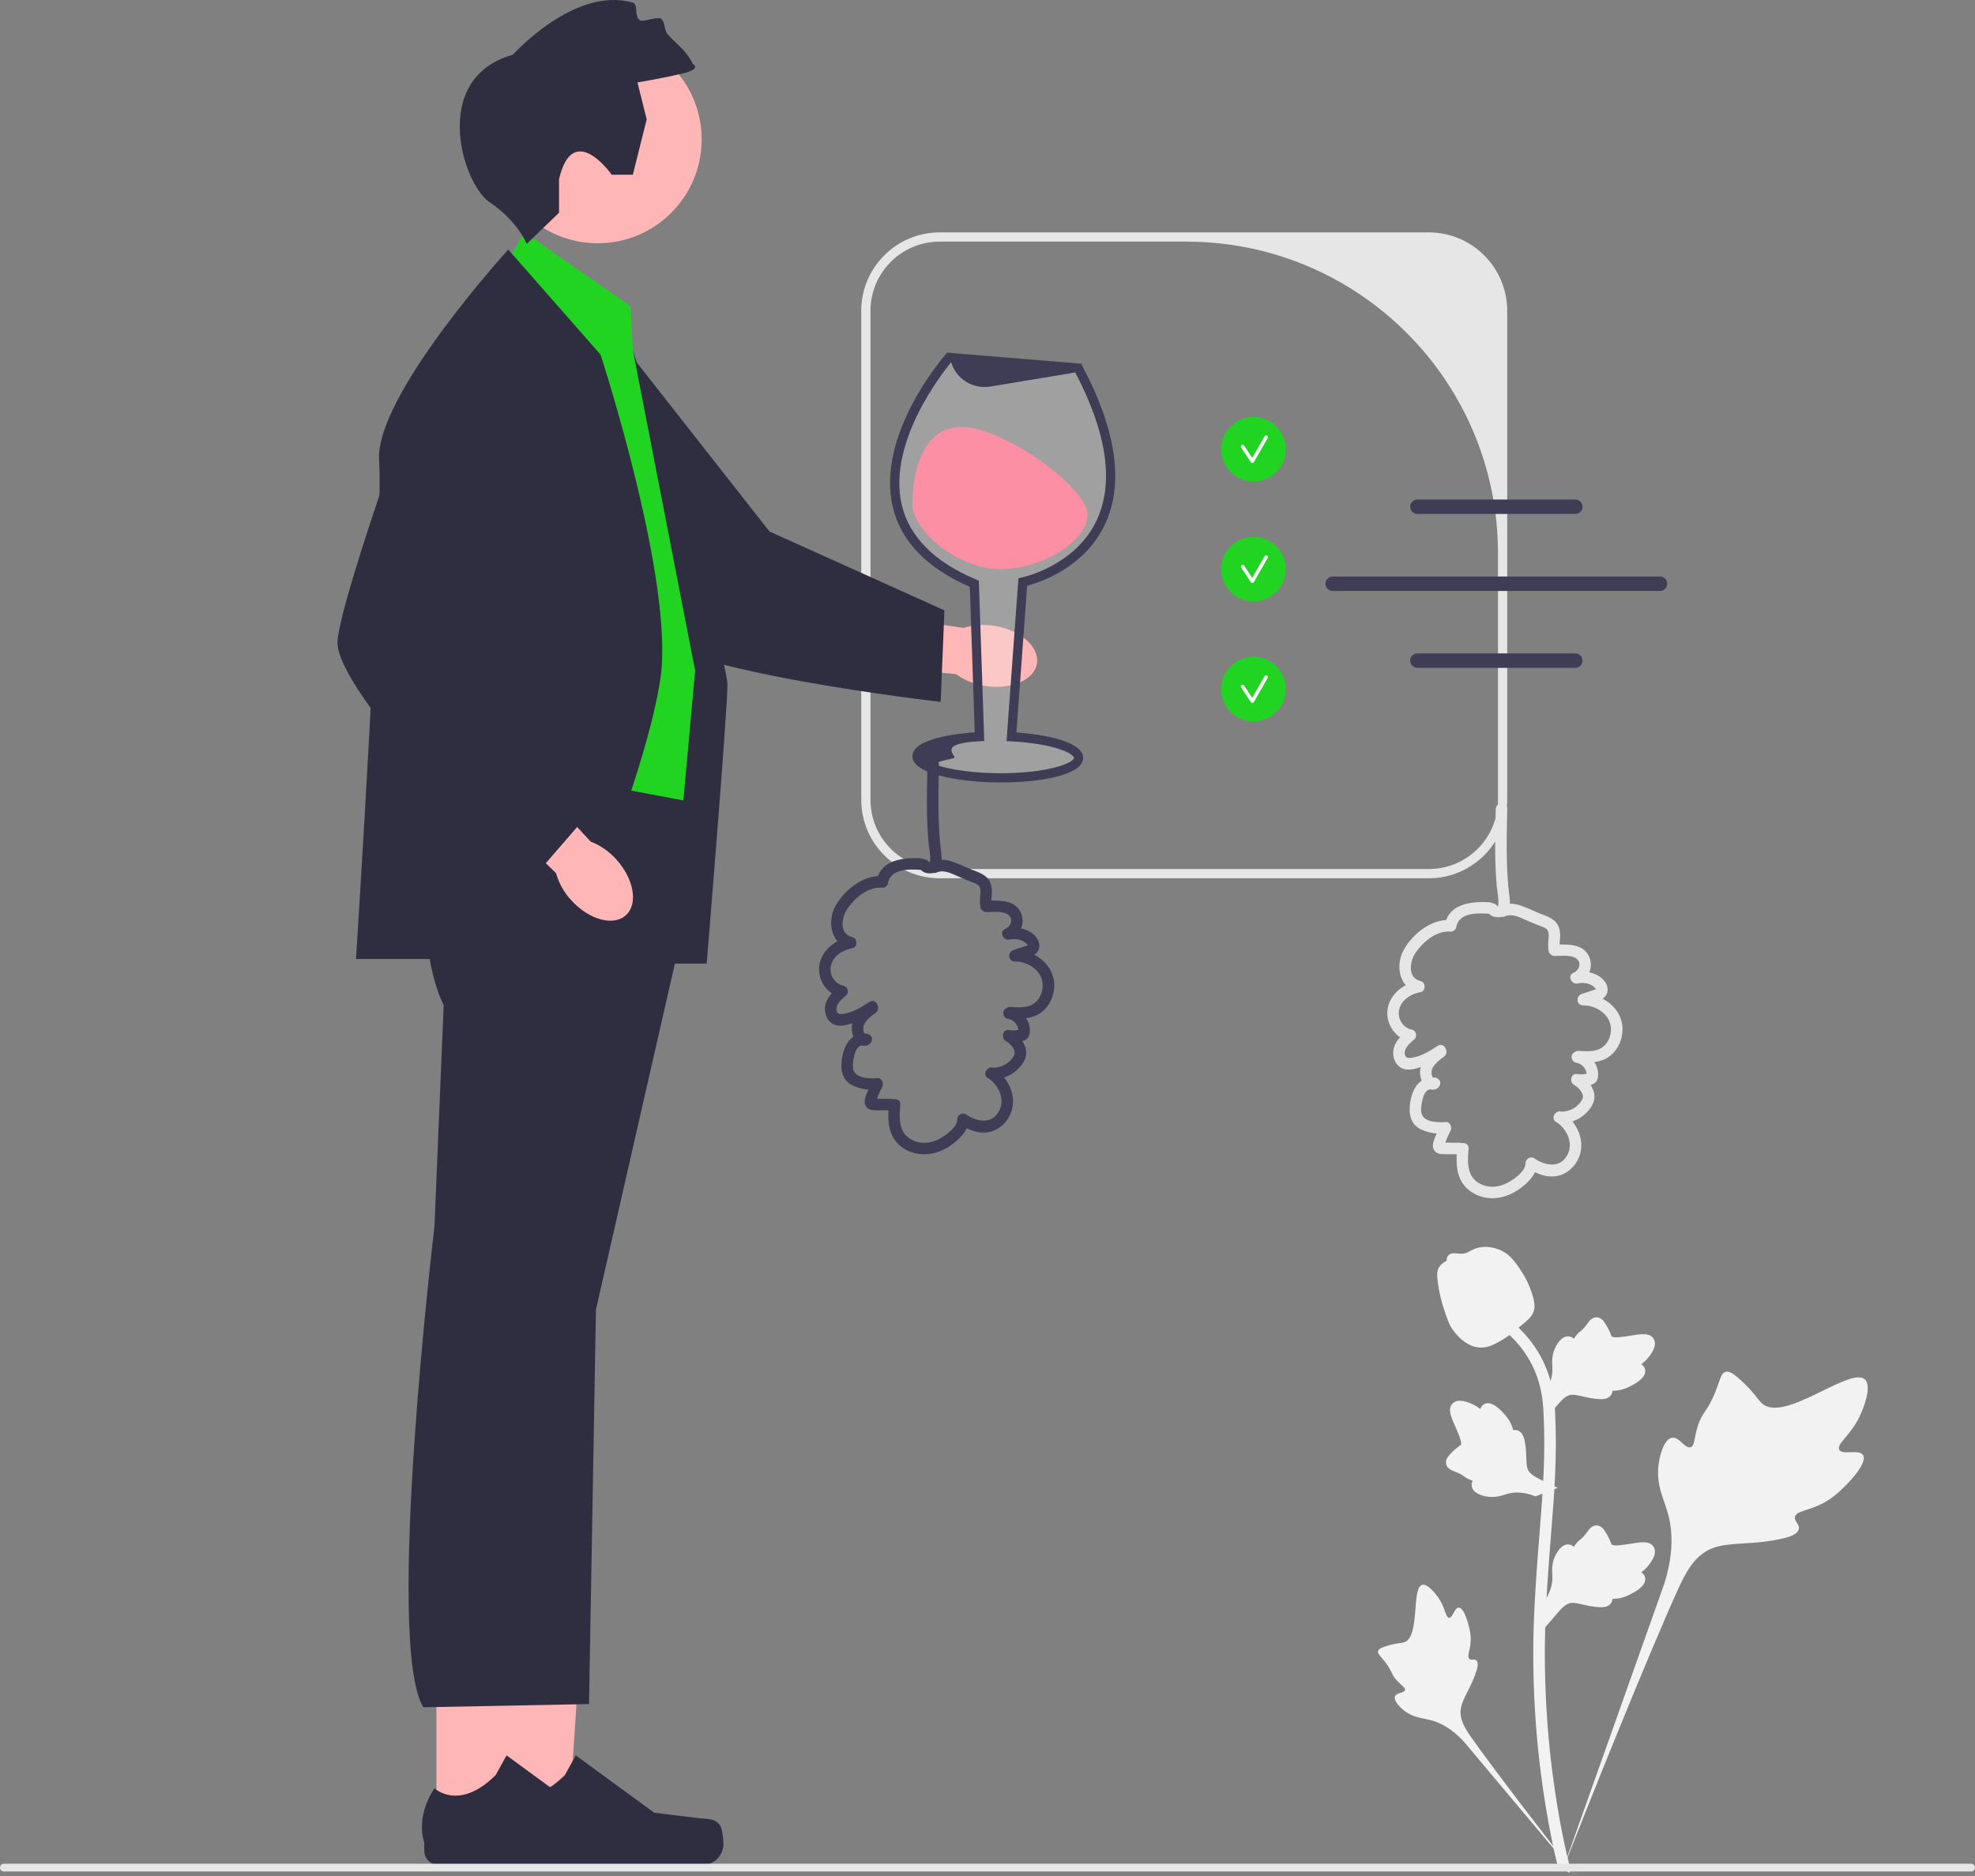 <svg xmlns="http://www.w3.org/2000/svg" width="428.04" height="406.688" viewBox="0 0 428.04 406.688" xmlns:xlink="http://www.w3.org/1999/xlink"><rect x="0" y="0" width="428.04" height="406.688" fill="#808080" stroke="none"/><path d="M326.658,67.372v106c0,9.374-7.626,17-17,17h-106c-9.374,0-17-7.626-17-17V67.372c0-9.374,7.626-17,17-17h106c9.374,0,17,7.626,17,17Zm-17,121c8.284,0,15-6.716,15-15v-53.441c0-37.312-30.247-67.559-67.559-67.559h-53.441c-8.284,0-15,6.716-15,15v106c0,8.284,6.716,15,15,15h106Z" fill="#e6e6e6"/><g><path id="b-483" d="M213.465,148.673c5.642,.914,10.687-1.256,11.268-4.847s-3.521-7.241-9.165-8.155c-2.25-.396-4.561-.247-6.742,.433l-23.954-3.571-1.436,11.277,23.767,2.323c1.855,1.334,4.002,2.205,6.262,2.54l0-0Z" fill="#ffb6b6"/><path d="M127.862,65.65l-13.082,7.251s17.918,54.11,23.992,63.336,65.095,15.894,65.095,15.894l.818-19.833-37.919-17.093-38.904-49.555v0Z" fill="#2f2e41"/></g><g><polygon points="109.589 396.13 123.177 396.128 126.658 343.372 109.586 343.721 109.589 396.13" fill="#ffb6b6"/><path d="M156.141,395.821h0c.423,.713,.646,3.012,.646,3.841h0c0,2.547-2.065,4.612-4.612,4.612h-42.079c-1.737,0-3.146-1.409-3.146-3.146v-1.752s-2.082-5.265,2.204-11.755c0,0,5.326,5.082,13.286-2.878l2.347-4.252,16.99,12.425,9.417,1.159c2.06,.254,3.887-.039,4.947,1.746h0l0-0Z" fill="#2f2e41"/></g><g><polygon points="94.589 396.13 108.177 396.128 114.64 343.719 94.586 343.721 94.589 396.13" fill="#ffb6b6"/><path d="M141.141,395.821h0c.423,.713,.646,3.012,.646,3.841h0c0,2.547-2.065,4.612-4.612,4.612h-42.079c-1.737,0-3.146-1.409-3.146-3.146v-1.752s-2.082-5.265,2.204-11.755c0,0,5.326,5.082,13.286-2.878l2.347-4.252,16.99,12.425,9.417,1.159c2.06,.254,3.887-.039,4.947,1.746h0l0-0Z" fill="#2f2e41"/></g><circle cx="129.548" cy="30.211" r="22.52" fill="#ffb6b6"/><path d="M155.158,169.872l-61.669-7.669s-5.331,39.669,2.669,55.669l-2,48s-10.818,90.386-2.409,104.193l35.909-.693,1.5-85.5,26-114v0Z" fill="#2f2e41"/><path d="M136.658,66.372l-23-16-4.661,8s-18.339,35-20.339,46,6,59,6,59l58,11s4-20,2-24-17.5-74.5-17.5-74.5l-.5-9.5Z" fill="#21d421"/><path d="M130.158,76.872l-20-22.776s-29,31.776-28,45.776-5,108-5,108h45.846s17.154-40,20.154-61-13-70-13-70Z" fill="#2f2e41"/><path d="M137.158,75.872s20.5,66.5,20.5,72.5-4.5,60.5-4.5,60.5h-8.256l5.756-63.5-13.5-69.5Z" fill="#2f2e41"/><path d="M138.158,17.872l2,8-3,12h-4.587s-8.413-12-11.413,1v7.24l-7,6.76s-2-5-8-9-13-27,5-32c0,0,13.31-14.907,25.945-11.313,1.334,.379,.253,2.983,1.555,3.813,.78,.497,3.957-.935,4.716-.253,.757,.68,.554,2.373,1.284,3.253,1.605,1.937,4.083,3.463,5.5,6.5,0,0,2,1-2,2s-10,2-10,2Z" fill="#2f2e41"/><path id="c-484" d="M123.819,195.15c3.842,4.231,9.14,5.678,11.833,3.232s1.759-7.858-2.085-12.09c-1.512-1.712-3.413-3.036-5.542-3.863l-16.507-17.722-8.151,7.924,17.139,16.629c.619,2.2,1.755,4.219,3.314,5.889Z" fill="#ffb6b6"/><path d="M108.618,76.872l-14.749-2.483s-19.712,53.483-20.712,64.483,41,53,41,53l13-15-19-37,.461-63Z" fill="#2f2e41"/><g><path d="M403.784,315.422c-.844-1.424-4.497,.101-5.168-1.191-.669-1.287,2.724-3.249,4.663-7.73,.35-.808,2.553-5.9,.922-7.472-3.092-2.978-17.24,9.313-22.191,5.29-1.087-.883-1.846-2.645-5.134-5.506-1.308-1.138-2.099-1.652-2.865-1.461-1.086,.271-1.172,1.725-2.337,4.584-1.747,4.287-2.78,4.028-3.798,7.449-.756,2.539-.583,4.016-1.472,4.303-1.258,.407-2.416-2.286-4.011-2.045-1.627,.246-2.611,3.382-2.922,5.73-.583,4.406,1.035,7.313,1.932,10.371,.975,3.322,1.553,8.375-.698,15.528l-22.277,62.766c4.918-12.879,19.158-48.185,25.142-61.305,1.727-3.787,3.635-7.629,7.551-9.145,3.77-1.46,8.949-.588,15.55-2.179,.771-.186,2.911-.73,3.18-1.988,.223-1.04-1.036-1.621-.842-2.595,.259-1.307,2.734-1.323,5.775-2.831,2.144-1.063,3.48-2.328,4.629-3.415,.346-.328,5.495-5.262,4.371-7.157h-0Z" fill="#f2f2f2"/><path d="M316.139,348.465c-.942,.004-1.248,2.236-2.076,2.193-.825-.043-.808-2.275-2.448-4.519-.296-.405-2.159-2.955-3.401-2.608-2.354,.658-.404,11.148-3.806,12.418-.747,.279-1.831,.143-4.184,.931-.936,.314-1.417,.554-1.544,.985-.18,.611,.508,1.073,1.575,2.47,1.6,2.094,1.175,2.527,2.56,4.013,1.028,1.104,1.803,1.445,1.687,1.964-.163,.735-1.819,.526-2.161,1.379-.349,.87,.907,2.257,1.969,3.087,1.994,1.558,3.888,1.602,5.647,2.044,1.912,.48,4.559,1.654,7.42,4.823l24.378,29.044c-4.902-6.13-18.122-23.306-22.835-30.029-1.361-1.941-2.696-3.985-2.31-6.345,.371-2.272,2.293-4.562,3.417-8.261,.131-.432,.481-1.639-.058-2.134-.446-.409-1.095,.041-1.517-.335-.567-.504,.14-1.724,.277-3.651,.097-1.359-.138-2.38-.341-3.258-.061-.265-.997-4.215-2.251-4.21v0Z" fill="#f2f2f2"/><path d="M334.939,352.685l-.568-5.068,.259-.384c1.2-1.777,1.812-3.512,1.819-5.159,.001-.262-.011-.524-.023-.79-.049-1.057-.11-2.371,.575-3.903,.384-.854,1.463-2.831,3.086-2.587,.437,.061,.767,.262,1.018,.497,.037-.059,.075-.117,.115-.181,.505-.771,.905-1.101,1.291-1.419,.296-.245,.602-.497,1.082-1.094,.21-.262,.374-.492,.513-.685,.42-.585,.968-1.282,1.935-1.27,1.033,.049,1.574,.903,1.932,1.468,.64,1.008,.93,1.735,1.122,2.217,.07,.176,.149,.374,.19,.436,.333,.489,3.038,.032,4.057-.135,2.289-.382,4.27-.712,5.087,.732,.585,1.033,.151,2.398-1.33,4.168-.461,.551-.952,.969-1.388,1.297,.361,.215,.684,.546,.815,1.065h0c.308,1.228-.748,2.459-3.137,3.663-.593,.301-1.392,.702-2.512,.896-.527,.091-1.002,.113-1.408,.125-.009,.235-.064,.489-.207,.751-.42,.771-1.293,1.138-2.61,1.05-1.449-.076-2.642-.352-3.694-.595-.919-.21-1.711-.389-2.332-.347-1.153,.093-2.041,1.016-3.083,2.212l-2.603,3.042h-0Z" fill="#f2f2f2"/><path d="M337.572,322.509l-4.758,1.835-.437-.153c-2.023-.71-3.857-.862-5.452-.451-.254,.065-.504,.143-.759,.223-1.01,.315-2.266,.708-3.922,.434-.924-.155-3.11-.697-3.285-2.329-.052-.438,.059-.809,.222-1.111-.066-.021-.133-.042-.204-.065-.874-.293-1.295-.597-1.7-.889-.312-.224-.633-.456-1.332-.769-.307-.137-.571-.237-.793-.322-.672-.258-1.486-.611-1.719-1.549-.215-1.011,.474-1.751,.93-2.241,.813-.875,1.442-1.34,1.86-1.648,.153-.112,.324-.239,.373-.294,.389-.446-.74-2.947-1.159-3.891-.95-2.118-1.772-3.95-.582-5.106,.851-.828,2.282-.754,4.369,.229,.65,.307,1.179,.675,1.607,1.013,.117-.404,.354-.8,.823-1.058h0c1.11-.61,2.569,.099,4.339,2.105,.442,.498,1.033,1.169,1.504,2.203,.221,.487,.363,.941,.478,1.331,.229-.051,.49-.063,.779,.009,.852,.21,1.429,.962,1.678,2.258,.294,1.421,.329,2.645,.362,3.724,.03,.942,.058,1.753,.255,2.344,.382,1.091,1.5,1.717,2.922,2.421l3.603,1.746-0,0Z" fill="#f2f2f2"/><path d="M334.939,307.578l-.568-5.068,.259-.384c1.2-1.777,1.812-3.512,1.819-5.159,.001-.262-.011-.524-.023-.79-.049-1.057-.11-2.371,.575-3.903,.384-.854,1.463-2.831,3.086-2.587,.437,.061,.767,.262,1.018,.497,.037-.059,.075-.117,.115-.181,.505-.771,.905-1.101,1.291-1.419,.296-.245,.602-.497,1.082-1.094,.21-.262,.374-.492,.513-.685,.42-.585,.968-1.282,1.935-1.27,1.033,.049,1.574,.903,1.932,1.468,.64,1.008,.93,1.735,1.122,2.217,.07,.176,.149,.374,.19,.436,.333,.489,3.038,.032,4.057-.135,2.289-.382,4.27-.712,5.087,.732,.585,1.033,.151,2.398-1.33,4.168-.461,.551-.952,.969-1.388,1.297,.361,.215,.684,.546,.815,1.065h0c.308,1.228-.748,2.459-3.137,3.663-.593,.301-1.392,.702-2.512,.896-.527,.091-1.002,.113-1.408,.125-.009,.235-.064,.489-.207,.751-.42,.771-1.293,1.138-2.61,1.05-1.449-.076-2.642-.352-3.694-.595-.919-.21-1.711-.389-2.332-.347-1.153,.093-2.041,1.016-3.083,2.212l-2.603,3.042h-0Z" fill="#f2f2f2"/><path d="M340.124,405.956l-1.062-.666-.257-1.226,.257,1.226-1.238,.142c-.02-.115-.087-.379-.188-.793-.554-2.266-2.244-9.162-3.654-20.023-.984-7.581-1.541-15.376-1.656-23.17-.115-7.807,.255-13.717,.551-18.467,.224-3.583,.496-6.994,.762-10.317,.71-8.878,1.379-17.265,.881-26.55-.11-2.073-.341-6.387-2.862-10.978-1.462-2.663-3.476-5.027-5.987-7.023l1.561-1.963c2.771,2.207,5,4.826,6.623,7.782,2.795,5.09,3.047,9.791,3.168,12.05,.507,9.449-.17,17.916-.887,26.88-.264,3.311-.536,6.708-.759,10.276-.294,4.706-.66,10.565-.546,18.271,.113,7.701,.663,15.4,1.634,22.886,1.392,10.724,3.058,17.517,3.605,19.749,.291,1.192,.352,1.441,.054,1.914v-0Z" fill="#f2f2f2"/><path d="M321.075,292.092c-.103,0-.207-.002-.312-.01-2.134-.115-4.11-1.392-5.875-3.796-.827-1.131-1.251-2.42-2.095-4.992-.131-.396-.767-2.408-1.154-5.176-.253-1.808-.221-2.565,.137-3.233,.398-.744,1.041-1.263,1.766-1.613-.032-.24-.006-.487,.098-.739,.427-1.045,1.563-.908,2.177-.842,.311,.039,.699,.091,1.117,.069,.658-.032,1.012-.228,1.548-.521,.513-.281,1.15-.631,2.096-.825,1.865-.389,3.427,.14,3.942,.313,2.71,.903,4.046,3.01,5.593,5.45,.308,.489,1.367,2.271,2.065,4.713,.504,1.762,.433,2.545,.281,3.128-.308,1.197-1.036,1.882-2.885,3.394-1.931,1.583-2.9,2.376-3.732,2.858-1.937,1.118-3.153,1.821-4.768,1.821v0Z" fill="#f2f2f2"/></g><path d="M428.04,404.816h0c0,.464-.376,.84-.84,.84H.84c-.464,0-.84-.376-.84-.84H0c0-.464,.376-.84,.84-.84H427.2c.464,0,.84,.376,.84,.84Z" fill="#e6e6e6"/><g><path d="M235.701,111.559c-.064,5.799-10.018,11.891-19.13,11.791s-18.909-8.409-18.845-14.208c.064-5.799,1.699-16.678,10.811-16.579s27.229,13.197,27.165,18.995h0Z" fill="#ff6884"/><path d="M219.215,159.697l2.455-33.542s33.075-6.638,12.009-46.371l-27.976-2.307s-29.877,34.174,5.462,49.063l1.12,33.138c-7.73,.383-13.507,2.099-13.53,4.228-.027,2.485,7.785,4.586,17.45,4.692s17.521-1.823,17.548-4.308c.024-2.229-6.267-4.144-14.538-4.592l0,0Z" fill="#f2f2f2" isolation="isolate" opacity=".28"/><path d="M201.725,167.527c-2.653-.969-3.986-2.188-3.97-3.632,.042-3.859,9.798-4.901,13.498-5.157l-1.065-31.53c-9.37-4.087-14.992-9.942-16.716-17.409-3.583-15.526,10.862-32.274,11.479-32.98l.332-.38,29.025,2.393,.256,.483c7.424,14.003,9.071,25.571,4.894,34.382-4.459,9.407-14.07,12.536-16.843,13.261l-2.328,31.804c6.916,.49,14.504,2.189,14.467,5.538-.042,3.779-9.65,5.394-18.559,5.297-4.755-.052-9.232-.581-12.608-1.488-.679-.183-1.299-.377-1.86-.582l-0,0Zm4.412-89.011c-2.107,2.562-13.789,17.54-10.716,30.838,1.608,6.959,7.036,12.431,16.132,16.263l.59,.249,1.174,34.762-.983,.048c-8.939,.443-5.455,2.781-5.463,3.551-.003,.284-6.322,.991-2.766,1.951,3.217,.865,7.519,1.369,12.111,1.419,10.885,.119,16.526-2.272,16.538-3.318,.009-.837-3.888-3.056-13.592-3.583l-1.018-.055,2.585-35.316,.744-.15c.114-.024,11.498-2.436,16.186-12.352,3.834-8.109,2.283-18.903-4.608-32.087l-18.435,3.051c-3.749,.62-7.376-1.634-8.479-5.27h0Z" fill="#3f3d56"/></g><g><path d="M341.416,111.4h-34.221c-.863,0-1.565-.702-1.565-1.565s.702-1.564,1.565-1.564h34.221c.863,0,1.564,.702,1.564,1.564s-.702,1.565-1.564,1.565Z" fill="#3f3d56"/><path d="M341.416,144.764h-34.221c-.863,0-1.565-.702-1.565-1.565s.702-1.564,1.565-1.564h34.221c.863,0,1.564,.702,1.564,1.564s-.702,1.565-1.564,1.565Z" fill="#3f3d56"/><path d="M359.779,128.093h-70.947c-.863,0-1.565-.702-1.565-1.565s.702-1.564,1.565-1.564h70.947c.863,0,1.564,.702,1.564,1.564s-.702,1.565-1.564,1.565v0Z" fill="#3f3d56"/></g><g><circle cx="271.658" cy="97.372" r="7" fill="#21d421"/><path d="M271.41,100.372c-.128,0-.248-.065-.319-.172l-2.101-3.199c-.116-.176-.067-.413,.11-.529,.177-.116,.413-.067,.529,.11l1.759,2.678,2.683-4.695c.105-.183,.338-.247,.521-.142,.183,.105,.247,.338,.142,.521l-2.992,5.236c-.066,.115-.187,.188-.32,.192l-.012,0Z" fill="#fff"/></g><g><circle cx="271.658" cy="123.372" r="7" fill="#21d421"/><path d="M271.41,126.372c-.128,0-.248-.065-.319-.172l-2.101-3.199c-.116-.176-.067-.413,.11-.529,.177-.116,.413-.067,.529,.11l1.759,2.678,2.683-4.695c.105-.183,.338-.247,.521-.142,.183,.105,.247,.338,.142,.521l-2.992,5.236c-.066,.115-.187,.188-.32,.192l-.012,0Z" fill="#fff"/></g><g><circle cx="271.658" cy="149.372" r="7" fill="#21d421"/><path d="M271.41,152.373c-.128,0-.248-.065-.319-.172l-2.101-3.199c-.116-.176-.067-.413,.11-.529,.177-.116,.413-.067,.529,.11l1.759,2.678,2.683-4.696c.105-.183,.338-.247,.521-.142,.183,.105,.247,.338,.142,.521l-2.992,5.236c-.066,.115-.187,.188-.32,.192l-.012,0v0Z" fill="#fff"/></g><path d="M224.147,206.944c.059-.04,.132-.066,.189-.109,1.055-.797,1.187-2.136,.535-3.244-.762-1.293-2.118-2.042-3.579-2.35,.496-1.208,.463-2.627-.274-3.837-1.308-2.148-3.875-2.202-6.169-2.197,.018-.576,.113-1.158,.128-1.725,.021-.804-.096-1.612-.438-2.344-.759-1.625-2.643-2.111-4.172-2.733-1.588-.647-3.219-1.509-4.893-1.898-.468-.109-.927-.157-1.385-.145,.01-1.11-.207-2.244-.312-3.336-.179-1.851-.284-3.709-.34-5.568-.116-3.867-.021-7.736,.076-11.602,.04-1.609-2.46-1.609-2.5,0-.093,3.723-.186,7.449-.088,11.173,.049,1.859,.145,3.717,.312,5.57,.123,1.36,.525,2.921,.291,4.314-.08,.003-.145-.004-.169-.038-.251-.364-.644-.593-1.059-.61-.172-.114-.379-.194-.629-.21-3.42-.219-8.098,.18-9.393,3.853-3.858,.197-7.7,3.482-9.36,6.773-1.173,2.325-1.074,5.447,.588,7.343-2.045,1.093-3.659,2.985-3.951,5.352-.282,2.289,.817,4.689,2.719,5.929-.637,.716-1.164,1.518-1.388,2.47-.325,1.379,.088,3.002,1.222,3.899,1.347,1.065,3.08,.619,4.566,.132,.027-.009,.052-.02,.079-.029-.007,.028-.02,.054-.026,.082-.22,.952-.134,1.956,.232,2.859-1.916,1.251-2.658,4.281-2.604,6.557,.04,1.688,.798,3.182,2.343,3.96,1.082,.544,2.286,.838,3.501,.944-.112,.267-.228,.533-.33,.804-.317,.841-.734,1.827-.275,2.698,.502,.953,1.522,.99,2.469,.99,.83,0,1.661,.001,2.491,.002-.095,2.12,.022,4.321,1.181,6.148,1.182,1.863,3.212,3.003,5.369,3.307,2.389,.337,4.792-.386,6.767-1.738,1.362-.932,2.91-2.244,3.65-3.833,1.518,.761,3.204,1.168,4.909,.818,1.834-.376,3.422-1.71,4.291-3.345,1.546-2.907,.8-6.08-1.099-8.465,1.593-.536,3.007-1.589,3.969-2.992,.879-1.283,1.082-2.621,.442-4.057-.135-.303-.3-.591-.481-.867,.235-.068,.468-.14,.675-.251,1.098-.586,1.083-1.99,.859-3.05-.124-.584-.374-1.138-.703-1.645,1.243-.17,2.432-.561,3.468-1.391,1.64-1.314,2.554-3.385,2.635-5.465,.119-3.08-1.777-5.578-4.338-6.905Zm-35.055,13.111c.047-.036,.06-.045,0,0h0Zm.304,18.073l.047,.047c-.165,.011-.187-.003-.047-.047Zm34.807-20.687c-1.465,1.116-3.483,.926-5.209,.825-.329-.019-.587,.074-.781,.23-.335,.133-.612,.382-.722,.781-.165,.6,.204,1.424,.873,1.538,.968,.164,1.781,.753,2.159,1.68,.09,.221,.158,.473,.18,.708,0,.003-0,.014,0,.019-.292,.033-.623,.129-.893,.136-.416,.01-.829-.024-1.242-.079-1.28-.172-1.627,1.758-.631,2.329,.803,.461,1.476,1.129,1.851,1.988,.322,.738-.032,1.321-.507,1.915-.976,1.223-2.447,1.899-3.983,1.94-.387-.179-.755-.104-1.04,.109-.42,.208-.722,.672-.722,1.137,0,.578,.382,.996,.884,1.163,2.088,1.575,3.427,4.415,2.138,6.908-1.57,3.037-4.819,2.418-7.216,.779-.789-.539-1.898,.177-1.881,1.079,.031,1.664-2.23,3.271-3.517,4.024-1.458,.854-3.167,1.307-4.847,.95-1.542-.327-2.928-1.234-3.571-2.714-.731-1.683-.532-3.67-.405-5.448,.068-.943-.766-1.325-1.489-1.16-.15-.068-.326-.107-.526-.107l-2.078-.001-.941-.001,.012-.035c.1-.286,.206-.57,.318-.852,.233-.584,.507-1.15,.795-1.708,.395-.767-.074-1.975-1.079-1.881-1.699,.159-5.071,.047-5.273-2.211-.093-1.04,.131-2.211,.434-3.198,.202-.658,.767-1.72,1.6-1.676,.493,.134,1.013,.098,1.48-.236,.531-.379,.837-1.107,.448-1.71-.284-.441-.892-.737-1.417-.584-.032-.053-.065-.106-.094-.161-.01-.018-.057-.13-.077-.173-.018-.056-.042-.13-.046-.144-.026-.089-.048-.178-.067-.269-.007-.031-.013-.104-.016-.141-.006-.155-.011-.307-.007-.463,.001-.028-0-.027-.001-.042,.002-.006,.002,0,.005-.011,.022-.083,.034-.168,.056-.251,.021-.08,.046-.16,.072-.238,.006-.017,.017-.043,.028-.07,.134-.274,.286-.529,.463-.778l.005-.006c.066-.076,.131-.153,.2-.228,.104-.113,.211-.221,.321-.328,.248-.239,.511-.462,.781-.676l.056-.044c.061-.046,.122-.092,.184-.138,.151-.112,.303-.222,.455-.331,.497-.357,.791-1.017,.505-1.597-.178-.756-.965-1.362-1.79-.809-1.707,1.144-3.952,2.479-6.054,2.635-1.022,.076-1.282-.819-1.006-1.686,.312-.978,1.274-1.724,2.009-2.38,.669-.597,.359-1.921-.552-2.089-1.927-.357-3.168-2.353-2.766-4.27,.458-2.187,2.593-3.48,4.642-3.857,1.227-.226,1.156-2.136,0-2.411-2.948-.7-2.315-4.353-1.021-6.212,1.646-2.364,4.513-4.762,7.544-4.496,.498,.044,1.118-.416,1.205-.918,.566-3.263,4.552-3.113,7.108-2.951,.77,.777,1.763,.86,2.797,.682,.281,.02,.572-.037,.823-.185,.076-.02,.152-.038,.227-.06,1.564-.449,3.228,.577,4.646,1.155,.79,.322,1.58,.644,2.37,.965,.573,.233,1.448,.446,1.812,.988,.343,.51,.267,1.258,.227,1.836-.066,.937-.132,1.807,.025,2.742,.043,.255,.19,.466,.389,.621,.201,.243,.505,.408,.913,.413,1.351,.017,3.407-.317,4.591,.47,1.407,.935,.746,2.638-.557,3.201-1.345,.581-.357,2.592,.963,2.285,1.222-.284,2.682-.063,3.626,.831,.097,.092,.304,.378,.364,.416-.114-.002-.589,.186-.708,.227-.812,.28-1.629,.543-2.444,.814-1.303,.434-1.128,2.46,.332,2.455,3.01-.01,6.195,2.169,6.037,5.445-.066,1.364-.679,2.753-1.782,3.593Z" fill="#3f3d56"/><path d="M347.304,216.46c.059-.04,.132-.066,.189-.109,1.055-.797,1.187-2.136,.535-3.244-.762-1.293-2.118-2.042-3.579-2.35,.496-1.208,.463-2.627-.274-3.837-1.308-2.148-3.875-2.202-6.169-2.197,.018-.576,.113-1.158,.128-1.725,.021-.804-.096-1.612-.438-2.344-.759-1.625-2.643-2.111-4.172-2.733-1.588-.647-3.219-1.509-4.893-1.898-.468-.109-.927-.157-1.385-.145,.01-1.11-.207-2.244-.312-3.336-.179-1.851-.284-3.709-.34-5.568-.116-3.867-.021-7.736,.076-11.602,.04-1.609-2.46-1.609-2.5,0-.093,3.723-.186,7.449-.088,11.173,.049,1.859,.145,3.717,.312,5.57,.123,1.36,.525,2.921,.291,4.314-.08,.003-.145-.004-.169-.038-.251-.364-.644-.593-1.059-.61-.172-.114-.379-.194-.629-.21-3.42-.219-8.098,.18-9.393,3.853-3.858,.197-7.7,3.482-9.36,6.773-1.173,2.325-1.074,5.447,.588,7.343-2.045,1.093-3.659,2.985-3.951,5.352-.282,2.289,.817,4.689,2.719,5.929-.637,.716-1.164,1.518-1.388,2.47-.325,1.379,.088,3.002,1.222,3.899,1.347,1.065,3.08,.619,4.566,.132,.027-.009,.052-.02,.079-.029-.007,.028-.02,.054-.026,.082-.22,.952-.134,1.956,.232,2.859-1.916,1.251-2.658,4.281-2.604,6.557,.04,1.688,.798,3.182,2.343,3.96,1.082,.544,2.286,.838,3.501,.944-.112,.267-.228,.533-.33,.804-.317,.841-.734,1.827-.275,2.698,.502,.953,1.522,.99,2.469,.99,.83,0,1.661,.001,2.491,.002-.095,2.12,.022,4.321,1.181,6.148,1.182,1.863,3.212,3.003,5.369,3.307,2.389,.337,4.792-.386,6.767-1.738,1.362-.932,2.91-2.244,3.65-3.833,1.518,.761,3.204,1.168,4.909,.818,1.834-.376,3.422-1.71,4.291-3.345,1.546-2.907,.8-6.08-1.099-8.465,1.593-.536,3.007-1.589,3.969-2.992,.879-1.283,1.082-2.621,.442-4.057-.135-.303-.3-.591-.481-.867,.235-.068,.468-.14,.675-.251,1.098-.586,1.083-1.99,.859-3.05-.124-.584-.374-1.138-.703-1.645,1.243-.17,2.432-.561,3.468-1.391,1.64-1.314,2.554-3.385,2.635-5.465,.119-3.08-1.777-5.578-4.338-6.905Zm-35.055,13.111c.047-.036,.06-.045,0,0h0Zm.304,18.073l.047,.047c-.165,.011-.187-.003-.047-.047Zm34.807-20.687c-1.465,1.116-3.483,.926-5.209,.825-.329-.019-.587,.074-.781,.23-.335,.133-.612,.382-.722,.781-.165,.6,.204,1.424,.873,1.538,.968,.164,1.781,.753,2.159,1.68,.09,.221,.158,.473,.18,.708,0,.003-0,.014,0,.019-.292,.033-.623,.129-.893,.136-.416,.01-.829-.024-1.242-.079-1.28-.172-1.627,1.758-.631,2.329,.803,.461,1.476,1.129,1.851,1.988,.322,.738-.032,1.321-.507,1.915-.976,1.223-2.447,1.899-3.983,1.94-.387-.179-.755-.104-1.04,.109-.42,.208-.722,.672-.722,1.137,0,.578,.382,.996,.884,1.163,2.088,1.575,3.427,4.415,2.138,6.908-1.57,3.037-4.819,2.418-7.216,.779-.789-.539-1.898,.177-1.881,1.079,.031,1.664-2.23,3.271-3.517,4.024-1.458,.854-3.167,1.307-4.847,.95-1.542-.327-2.928-1.234-3.571-2.714-.731-1.683-.532-3.67-.405-5.448,.068-.943-.766-1.325-1.489-1.16-.15-.068-.326-.107-.526-.107l-2.078-.001-.941-.001,.012-.035c.1-.286,.206-.57,.318-.852,.233-.584,.507-1.15,.795-1.708,.395-.767-.074-1.975-1.079-1.881-1.699,.159-5.071,.047-5.273-2.211-.093-1.04,.131-2.211,.434-3.198,.202-.658,.767-1.72,1.6-1.676,.493,.134,1.013,.098,1.48-.236,.531-.379,.837-1.107,.448-1.71-.284-.441-.892-.737-1.417-.584-.032-.053-.065-.106-.094-.161-.01-.018-.057-.13-.077-.173-.018-.056-.042-.13-.046-.144-.026-.089-.048-.178-.067-.269-.007-.031-.013-.104-.016-.141-.006-.155-.011-.307-.007-.463,.001-.028-0-.027-.001-.042,.002-.006,.002,0,.005-.011,.022-.083,.034-.168,.056-.251,.021-.08,.046-.16,.072-.238,.006-.017,.017-.043,.028-.07,.134-.274,.286-.529,.463-.778l.005-.006c.066-.076,.131-.153,.2-.228,.104-.113,.211-.221,.321-.328,.248-.239,.511-.462,.781-.676l.056-.044c.061-.046,.122-.092,.184-.138,.151-.112,.303-.222,.455-.331,.497-.357,.791-1.017,.505-1.597-.178-.756-.965-1.362-1.79-.809-1.707,1.144-3.952,2.479-6.054,2.635-1.022,.076-1.282-.819-1.006-1.686,.312-.978,1.274-1.724,2.009-2.38,.669-.597,.359-1.921-.552-2.089-1.927-.357-3.168-2.353-2.766-4.27,.458-2.187,2.593-3.48,4.642-3.857,1.227-.226,1.156-2.136,0-2.411-2.948-.7-2.315-4.353-1.021-6.212,1.646-2.364,4.513-4.762,7.544-4.496,.498,.044,1.118-.416,1.205-.918,.566-3.263,4.552-3.113,7.108-2.951,.77,.777,1.763,.86,2.797,.682,.281,.02,.572-.037,.823-.185,.076-.02,.152-.038,.227-.06,1.564-.449,3.228,.577,4.646,1.155,.79,.322,1.58,.644,2.37,.965,.573,.233,1.448,.446,1.812,.988,.343,.51,.267,1.258,.227,1.836-.066,.937-.132,1.807,.025,2.742,.043,.255,.19,.466,.389,.621,.201,.243,.505,.408,.913,.413,1.351,.017,3.407-.317,4.591,.47,1.407,.935,.746,2.638-.557,3.201-1.345,.581-.357,2.592,.963,2.285,1.222-.284,2.682-.063,3.626,.831,.097,.092,.304,.378,.364,.416-.114-.002-.589,.186-.708,.227-.812,.28-1.629,.543-2.444,.814-1.303,.434-1.128,2.46,.332,2.455,3.01-.01,6.195,2.169,6.037,5.445-.066,1.364-.679,2.753-1.782,3.593Z" fill="#e6e6e6"/></svg>